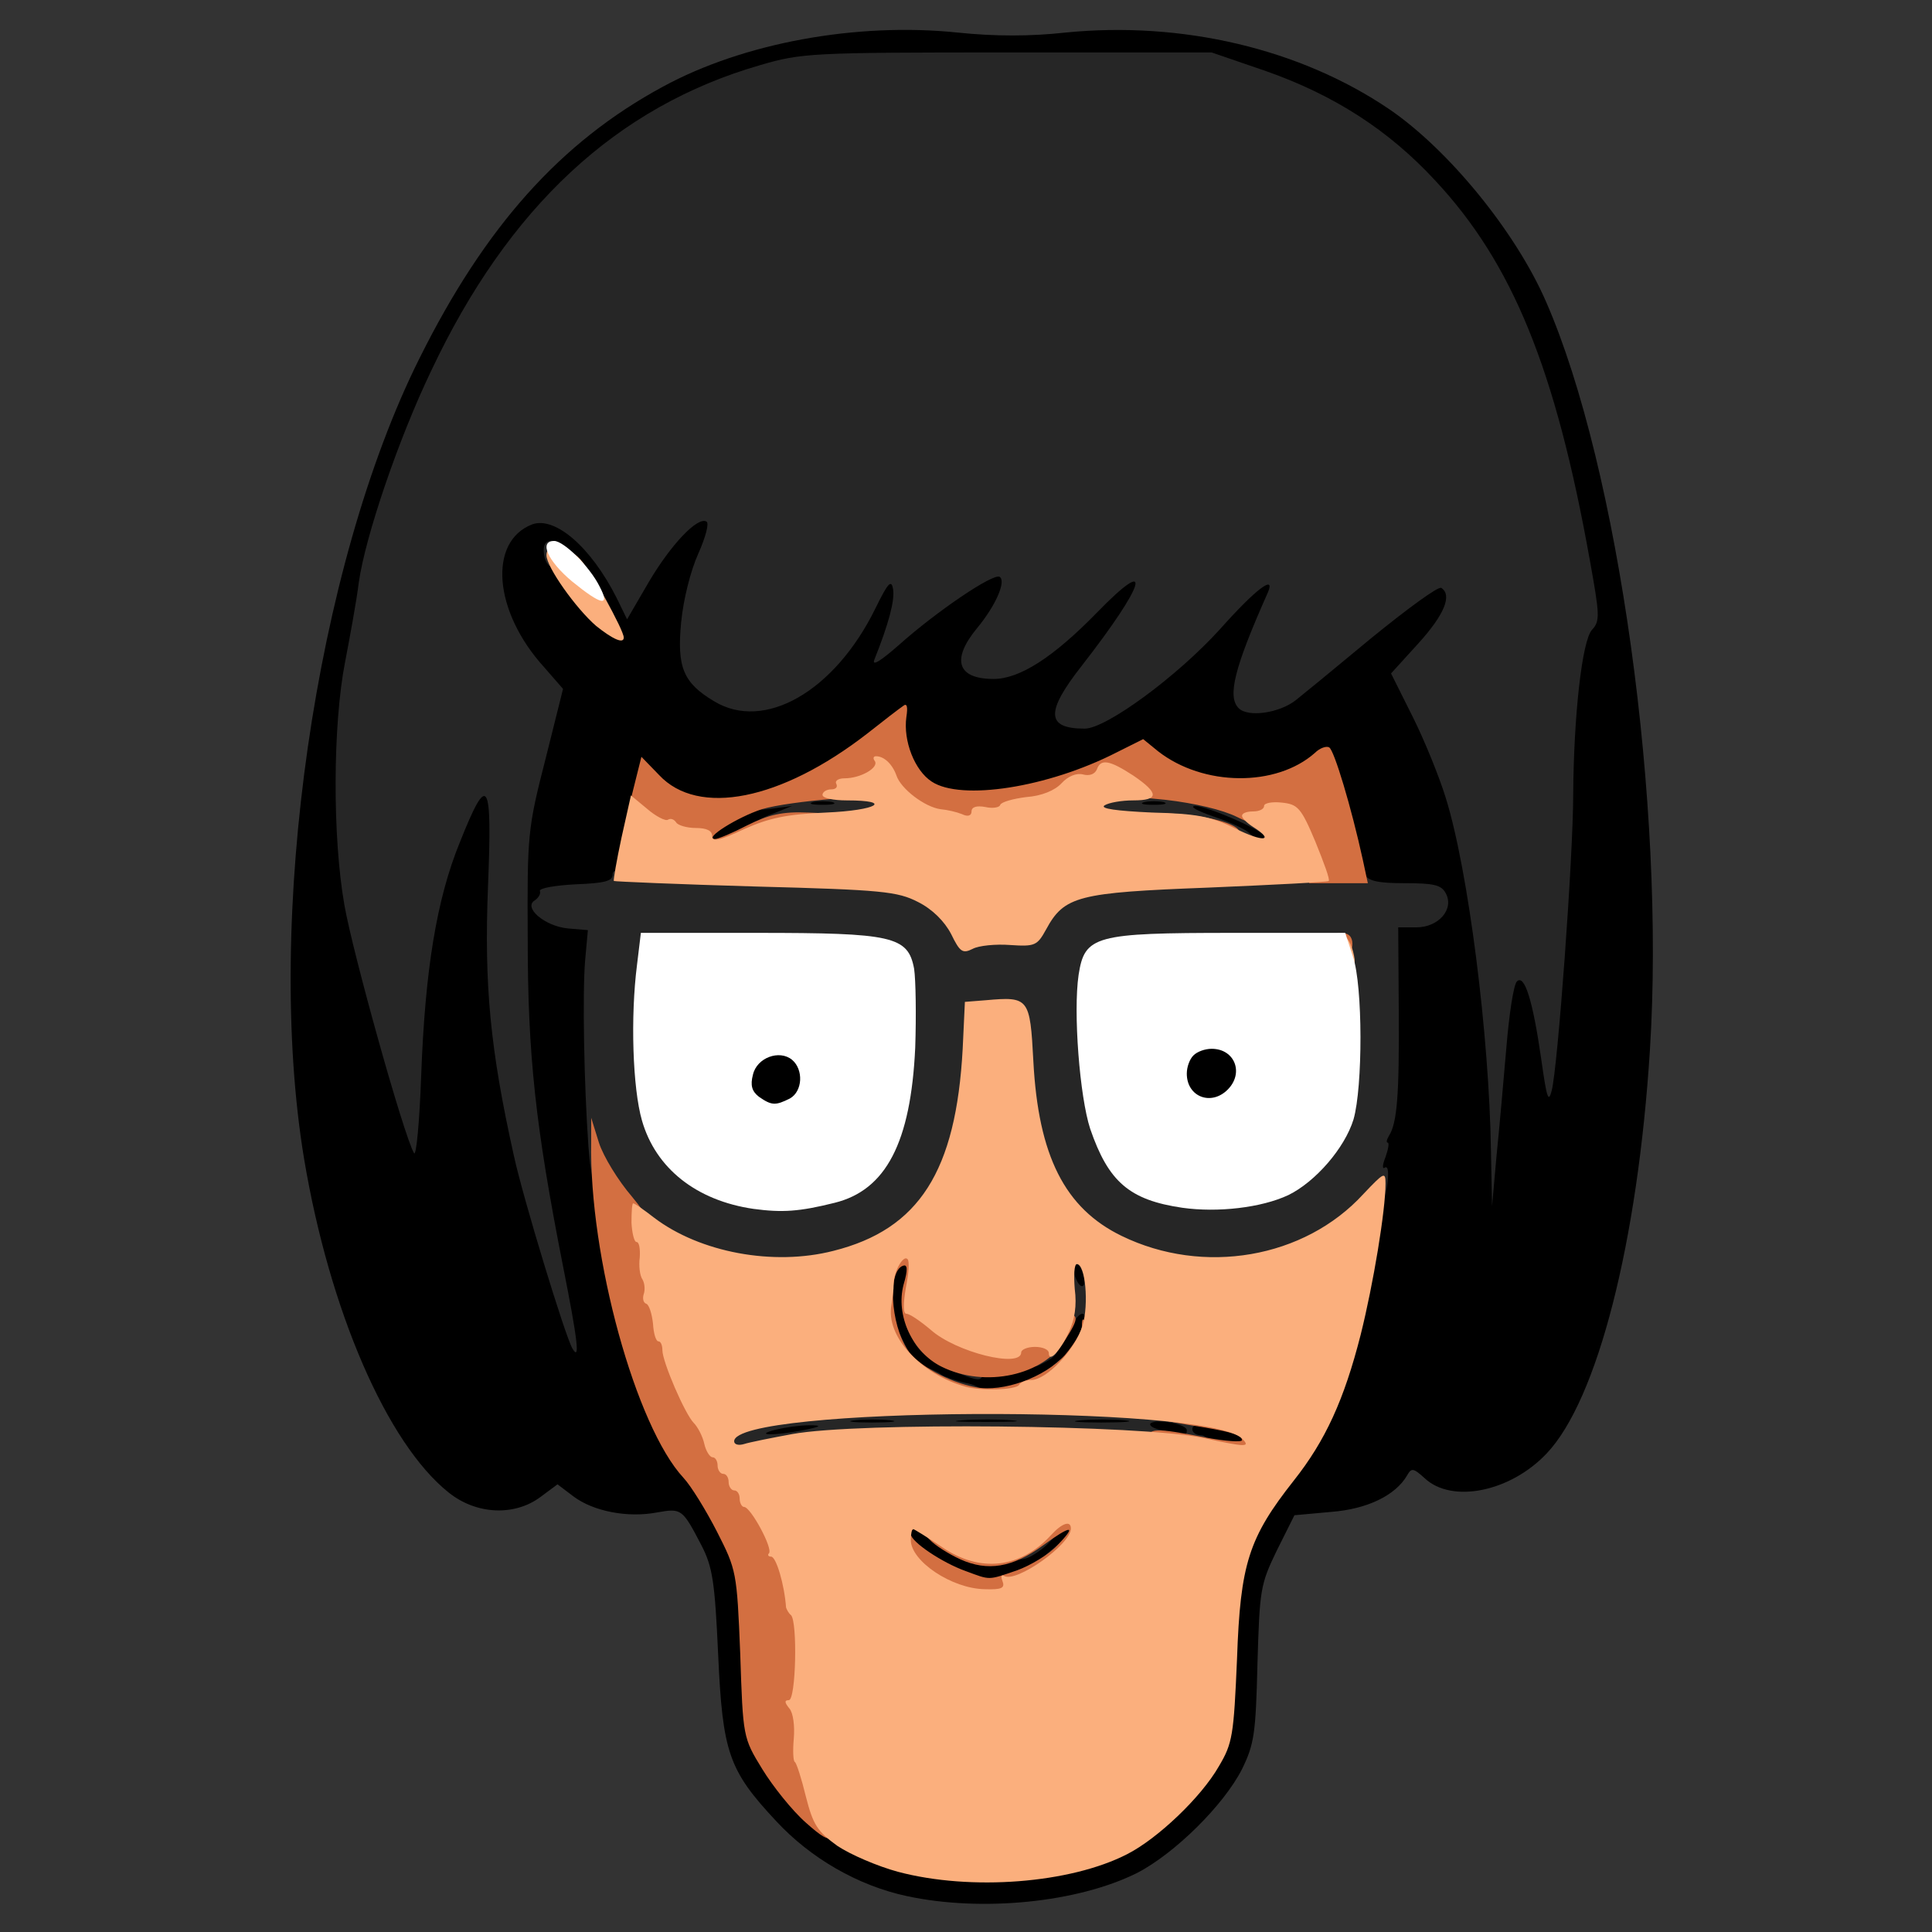 <?xml version="1.0" encoding="utf-8"?>
<!DOCTYPE svg PUBLIC "-//W3C//DTD SVG 1.0//EN" "http://www.w3.org/TR/2001/REC-SVG-20010904/DTD/svg10.dtd">
<svg version="1.0" xmlns="http://www.w3.org/2000/svg" width="50px" height="50px" viewBox="0 0 350 350" preserveAspectRatio="xMidYMid meet">
 <rect x="0" y="0" width="350" height="350" fill="#333333" stroke="none"/>
 <g fill="#000000">
  <path d="M164.3 343.5 c-8.9 -1.9 -17.5 -6.9 -23.7 -13.6 -8.6 -9.2 -9.7 -12.4 -10.5 -30.2 -0.6 -13.1 -1 -15.8 -3 -19.7 -3.5 -6.7 -3.6 -6.8 -8.1 -6 -5.3 1 -11.5 -0.2 -15.1 -2.9 l-2.9 -2.2 -3.1 2.3 c-4.7 3.5 -11.6 3.2 -16.6 -0.8 -11.2 -8.9 -21.6 -33 -26.2 -60.4 -7.2 -43.3 2 -107.3 20.9 -145.1 11.9 -23.9 25.6 -39.2 44.1 -49.2 14.5 -7.9 35 -11.7 53.4 -9.8 6.7 0.7 13.2 0.7 19.5 0 21.1 -2.1 42.5 2.9 58.7 13.9 10.7 7.3 22.9 22.2 28.4 34.9 13.1 30 21.6 91.2 18.8 135.5 -2.2 34.8 -9.5 63.4 -18.7 73.1 -6.6 7 -17.2 9.1 -22.1 4.5 -2.1 -1.9 -2.4 -1.9 -3.2 -0.5 -2.1 3.6 -7.2 6.1 -13.8 6.6 l-6.6 0.6 -3.2 6.4 c-3 6.2 -3.1 7.1 -3.5 20.5 -0.3 12.7 -0.6 14.6 -2.8 19.1 -3.3 6.5 -12.2 15.3 -19 18.8 -10.8 5.4 -28.2 7.1 -41.7 4.2z m27 -7 c3.2 -0.8 7.6 -2.4 9.9 -3.6 5.5 -2.8 13.4 -10.3 16.6 -15.9 2.5 -4.2 2.7 -5.6 3.3 -19.5 0.6 -17.1 2.1 -21.8 10.3 -32.3 2.4 -3.1 5.3 -7.5 6.4 -9.7 4.5 -9 9.4 -29.7 9.3 -39.3 0 -3.2 0.9 -10.2 2 -15.7 1.7 -8.3 1.9 -12 1.3 -22.7 l-0.7 -12.8 3.6 0 c6.6 0 5 -1.9 -1.9 -2.2 l-6.7 -0.3 -2.3 -9.9 c-1.3 -5.4 -2.6 -10.2 -2.9 -10.6 -0.3 -0.5 -2.1 -0.2 -4 0.6 -1.9 0.8 -5.1 1.4 -7.2 1.4 l-3.8 0.1 3.8 2 c3.2 1.7 3.7 2.4 3.7 5.4 0 3.3 -0.2 3.5 -3.2 3.5 -1.7 0 -5.6 -1.2 -8.7 -2.7 -5 -2.5 -6.6 -2.8 -14.3 -2.6 l-8.8 0.3 0 -3.6 c0 -2.7 -0.4 -3.5 -1.4 -3.1 -5.3 2 -11.2 3 -18.6 3.1 -9.9 0.1 -13.2 -1.5 -15 -7 -0.6 -1.9 -1.3 -3.4 -1.6 -3.4 -0.2 0 -2.2 1.3 -4.4 2.9 -3.7 2.7 -3.8 2.9 -1.7 3.5 1.2 0.3 3.4 0.6 5 0.6 2.4 0 2.7 0.3 2.7 3.5 l0 3.6 -8.7 -0.3 c-7.9 -0.3 -9.4 0 -14.4 2.5 -3.1 1.5 -7.2 2.7 -9.2 2.7 -3.5 0 -3.7 -0.1 -3.7 -3.5 0 -3.1 -0.3 -3.5 -3.7 -4.4 -2.1 -0.6 -4 -0.7 -4.4 -0.3 -0.4 0.4 -1.5 4.2 -2.4 8.5 l-1.7 7.7 -6.5 0 c-4 0 -6.2 0.4 -5.8 1 0.3 0.6 2.2 1 4.1 1 2.2 0 3.7 0.6 4 1.5 0.4 0.8 0.1 5.8 -0.5 11.1 -0.8 6.6 -0.8 12.1 -0.1 18.2 0.5 4.8 1.4 13.8 2 20 2 20.8 8.5 41.1 15.8 48.9 1.4 1.5 4.1 5.9 6.1 9.8 3.5 6.9 3.6 7.2 4.1 22.1 0.6 14.1 0.8 15.4 3.4 19.8 3.9 6.7 7.9 10.9 13.8 14.7 9.7 6.3 25.2 8.5 37.1 5.4z m-115.7 -168.9 c0.8 -5.8 2.8 -13.3 4.7 -18 l3.2 -8.1 4.3 -0.3 4.2 -0.3 0.1 5.8 0.1 5.8 1.3 -7 c0.7 -3.8 2 -9.7 2.8 -12.9 l1.6 -5.9 -2.9 -3.4 c-5.3 -6 -7 -10.5 -7 -18.7 0 -8.9 2.1 -12.3 8.2 -13.3 5.3 -0.8 9.4 1.2 13.8 6.9 l3.9 4.8 3.1 -4.5 c3.9 -5.7 7 -7.7 11.2 -7.3 2.8 0.3 3.3 0.7 3.6 3.2 0.2 1.6 -0.8 5.4 -2.1 8.5 -3.7 8.5 -4.3 14.1 -1.6 17.4 1.1 1.5 3.4 3.4 5.1 4.3 2.7 1.4 3.2 1.4 7.4 -0.6 5.4 -2.7 11.3 -9.3 14.8 -16.5 2.4 -5.1 2.8 -5.5 6 -5.5 3.2 0 3.5 0.2 3.8 3.4 l0.3 3.5 5.9 -4 c4.7 -3.1 6.7 -3.9 9.5 -3.7 3.6 0.3 3.6 0.3 3.5 4.9 0 4.3 -0.6 5.7 -4.9 11.5 -0.5 0.7 -0.6 1.6 -0.3 2 1.3 1.2 9.5 -4.5 15.9 -11.1 5.6 -5.7 6.9 -6.5 10.2 -6.5 3.6 0 3.7 0.1 3.7 3.9 0 3.2 -1.1 5.5 -6.4 12.8 -3.5 4.8 -6.2 9 -6 9.2 1.1 1.2 15.2 -10 21.5 -17 6.6 -7.3 7.4 -7.9 11 -7.9 3.8 0 3.9 0.1 3.9 3.5 0 2 -0.8 5.2 -1.9 7.3 -2.5 5 -4.4 11.2 -3.7 11.9 0.8 0.9 4.8 -2 17.9 -12.9 10.8 -9 12.2 -9.9 15.5 -9.6 l3.7 0.3 0.3 5.2 c0.3 4.9 0.1 5.5 -3.8 9.7 l-4.1 4.4 3 6.1 c4.1 8 7.5 20.1 9.6 34.1 l1.7 11.6 3.5 -0.4 c2.1 -0.3 3.8 0 4.3 0.8 1.2 2 1.9 -5.8 3 -32.7 1 -24.8 1.2 -26.7 3.2 -30.9 2 -4.3 -6.6 -39 -13.1 -53 -10.2 -21.8 -24.8 -35.3 -45.8 -42.4 l-9.8 -3.4 -34 0 c-32.3 -0.1 -34.4 0.1 -41.8 2.2 -20 5.7 -37.3 18.9 -50 37.9 -9.5 14.3 -20.7 41.9 -22.7 55.8 -0.4 3.3 -1.6 9.8 -2.5 14.5 -3.2 16.6 -1.8 35.4 4.3 56.8 l2.7 9.7 0.8 -6 c0.4 -3.3 1.5 -10.5 2.3 -15.9z m16.1 -2.8 c-0.2 -2.9 -0.3 -0.8 -0.3 4.7 0 5.5 0.1 7.9 0.3 5.3 0.2 -2.6 0.2 -7.1 0 -10z m118.1 -23.3 c0.2 -0.2 -0.5 -0.8 -1.6 -1.4 -1.6 -0.8 -3 -0.6 -6.4 0.9 l-4.3 2.1 6 -0.7 c3.3 -0.4 6.2 -0.8 6.3 -0.9z"/>
  <path d="M171.9 287.6 c-2 -0.7 -5 -2.3 -6.8 -3.5 -2.6 -1.9 -3.1 -2.9 -3.1 -6.2 0 -3.9 0 -3.9 3.9 -3.9 2.3 0 4.4 0.6 5.2 1.6 4.1 5 11.7 5.4 15.9 0.9 1.7 -1.8 3.4 -2.5 6.2 -2.5 3.6 0 3.8 0.1 3.8 3.3 0 8.2 -14.5 14.1 -25.1 10.3z"/>
  <path d="M130.2 261.4 c0.3 -3.8 0.4 -3.9 5.8 -5.2 3 -0.7 12.5 -1.5 21 -1.9 8.5 -0.4 14.6 -0.9 13.6 -1.1 -3.6 -0.8 -8 -3.8 -9.7 -6.8 -2.1 -3.6 -3.2 -11.8 -2.1 -16.4 0.7 -3.3 1.1 -3.5 5.1 -3.8 l4.4 -0.3 -0.7 5.6 c-0.8 6.8 0.9 10.5 5.8 12.9 4.5 2.1 8.4 2 12.3 -0.4 4.7 -2.8 6.4 -6.7 5.6 -12.9 l-0.6 -5.1 4 0 c4.7 0 5.3 1.1 5.3 9.8 0 8.3 -3.7 14.5 -10.3 17.2 -1.5 0.6 1.9 0.9 9.8 0.9 10.7 0.1 21.8 1.2 26.8 2.7 1.2 0.4 1.7 1.6 1.7 4.5 0 4.7 -0.1 4.7 -15 1.9 -14 -2.7 -53.8 -2.9 -67 -0.4 -4.7 0.9 -10.2 1.9 -12.3 2.1 l-3.8 0.5 0.3 -3.8z"/>
  <path d="M134.8 201.9 c-2.4 -1.3 -2.5 -10.1 -0.2 -12.3 1.9 -1.9 10.4 -2.2 12.2 -0.4 0.7 0.7 1.2 3.6 1.2 6.5 0 4.1 -0.4 5.4 -1.9 6.3 -2.5 1.3 -9.1 1.3 -11.3 -0.1z"/>
  <path d="M213.2 200.8 c-0.7 -0.7 -1.2 -3.5 -1.2 -6.3 0 -2.8 0.5 -5.6 1.2 -6.3 0.7 -0.7 3.5 -1.2 6.3 -1.2 2.8 0 5.6 0.5 6.3 1.2 1.8 1.8 1.5 10.3 -0.4 12.2 -1.9 1.9 -10.4 2.2 -12.2 0.4z"/>
 </g>
 <g fill="#262626">
  <path d="M186 283.9 c1.3 -0.6 2.7 -1.3 3 -1.7 0.3 -0.4 1.3 -1.3 2.3 -2.1 1.5 -1.2 1.7 -1.1 1.7 1.8 0 3 -0.1 3.1 -4.7 3 -4.2 0 -4.5 -0.1 -2.3 -1z"/>
  <path d="M184.2 280.2 c0.3 -2.4 0.8 -2.7 4.3 -3 l4 -0.3 -2.3 2.4 c-1.3 1.4 -3.3 2.7 -4.3 3 -1.7 0.5 -2 0.1 -1.7 -2.1z"/>
  <path d="M130.7 264.3 c-0.4 -0.3 -0.7 -2.1 -0.7 -3.9 0 -2.3 0.5 -3.4 1.9 -3.9 3.6 -1.1 23.6 -3.5 31.1 -3.6 4.1 -0.1 6.5 -0.4 5.3 -0.6 -1.6 -0.3 -2.3 -1.1 -2.3 -2.8 0 -1.9 0.4 -2.3 1.8 -1.8 0.9 0.3 2.2 0.9 2.7 1.3 0.6 0.4 2.5 1.1 4.3 1.5 1.7 0.3 3.2 1.1 3.2 1.6 0 0.5 5.2 0.9 11.6 0.9 6.4 0 15.7 0.5 20.5 1.2 7.4 1 8.9 1.5 8.9 2.9 0 1.2 -0.5 1.6 -1.5 1.3 -0.8 -0.4 -1.5 -0.1 -1.5 0.5 0 0.6 0.7 1.1 1.5 1.1 0.8 0 1.5 0.7 1.5 1.5 0 1 -1.1 1.5 -3.5 1.5 -1.9 0 -3.5 -0.3 -3.5 -0.7 0 -0.5 -2.7 -0.6 -6 -0.5 -3.4 0.2 -6 0 -6 -0.6 0 -0.5 -3.6 -0.9 -8.5 -0.8 -4.7 0 -8.5 0.4 -8.5 0.9 0 0.4 -1.6 0.7 -3.5 0.7 -1.9 0 -3.5 -0.3 -3.5 -0.7 0 -0.5 -4 -0.8 -9 -0.8 -4.9 0 -9 0.3 -9 0.8 0 0.4 -1.5 0.7 -3.4 0.7 -1.9 0 -7 0.7 -11.3 1.5 -8.6 1.6 -11.6 1.8 -12.6 0.8z m14.8 -5.2 c3.4 -0.7 3.5 -0.9 1 -0.9 -1.6 0 -4.3 0.4 -6 0.8 -4.2 1.1 -0.1 1.1 5 0.1z m69.5 0 c0 -1.1 -5.2 -2.1 -6.5 -1.3 -0.5 0.4 0.4 1 2 1.3 4.4 1 4.5 1 4.5 0z m-53.7 -1.8 c-1.8 -0.2 -4.8 -0.2 -6.5 0 -1.8 0.2 -0.4 0.4 3.2 0.4 3.6 0 5 -0.2 3.3 -0.4z m22 0 c-2.3 -0.2 -6.4 -0.2 -9 0 -2.6 0.2 -0.7 0.3 4.2 0.3 5 0 7.1 -0.1 4.8 -0.3z m20.5 0 c-2.1 -0.2 -5.7 -0.2 -8 0 -2.4 0.2 -0.7 0.4 3.7 0.4 4.4 0 6.3 -0.2 4.3 -0.4z"/>
  <path d="M188.6 249.3 c5.2 -4.7 5.4 -4.8 5.4 -1.4 0 2.9 -0.2 3.1 -3.7 3.1 -3.6 0 -3.6 0 -1.7 -1.7z"/>
  <path d="M175 249.3 c-5.2 -1.9 -8.3 -3.9 -9.5 -6.4 -1.9 -3.5 -1.9 -3.9 0 -3.9 1 0 1.5 1 1.5 3 0 2.7 0.3 3 3 3 1.7 0 3 0.5 3 1 0 0.6 1.1 1 2.5 1 1.6 0 2.5 0.6 2.5 1.5 0 1.6 -0.5 1.7 -3 0.8z"/>
  <path d="M187 246 c0 -1.5 0.7 -2 2.6 -2 2.7 0 2.5 1.4 -0.7 3 -1.6 0.9 -1.9 0.7 -1.9 -1z"/>
  <path d="M160 242.5 c0 -5.3 1.3 -4.6 4.8 2.8 0.2 0.4 -0.8 0.7 -2.2 0.7 -2.3 0 -2.6 -0.4 -2.6 -3.5z"/>
  <path d="M103.7 244.3 c-1.3 -2.2 -8.9 -27.1 -10.6 -34.9 -4.3 -19.3 -5.4 -30.9 -4.7 -48.7 0.8 -19.7 0 -20.9 -5.1 -8.1 -4.2 10.3 -6.3 23.1 -7 42.3 -0.3 8.4 -0.9 14.7 -1.3 14 -1.9 -3.3 -11.1 -36.3 -12.6 -44.9 -2.2 -12.4 -2.1 -32.7 0.1 -44 0.9 -4.7 2.1 -11.2 2.5 -14.5 1.2 -8.4 7.2 -26 13.1 -38.3 14 -29.7 33.6 -47.9 59.6 -55.4 7.5 -2.2 9.3 -2.3 44.8 -2.3 l37 0 9.9 3.4 c12.2 4.3 22.1 10.6 30.6 19.8 14 15 21.8 34.1 28 68.7 1.8 10 1.9 11.1 0.4 12.7 -1.8 2 -3.3 15.5 -3.4 29.8 0 11.3 -2.8 49.6 -3.9 53.7 -0.6 2.3 -0.9 1.3 -1.9 -5.8 -1.5 -10.4 -3 -15.4 -4.4 -14 -0.6 0.6 -1.4 5.9 -1.9 11.9 -0.5 5.9 -1.3 14.9 -1.8 19.8 l-0.8 9 -0.2 -10 c-0.3 -20.9 -4.1 -50.9 -8.2 -64 -1.2 -3.9 -3.9 -10.5 -6 -14.7 l-3.9 -7.8 5 -5.5 c4.7 -5.2 6.1 -8.7 4.1 -10 -0.6 -0.3 -6.3 3.9 -12.8 9.2 -6.5 5.4 -12.6 10.4 -13.5 11.1 -3 2.4 -8.7 3.2 -10.4 1.5 -2.1 -2.1 -0.8 -7.3 5.3 -21 1.4 -3.3 -2.2 -0.6 -8.7 6.7 -7.7 8.5 -20.6 18 -24.5 18 -7 0 -7.1 -3 -0.6 -11.3 11.7 -15 13.3 -20.5 2.8 -9.7 -7.9 8.1 -14 12 -18.7 12 -6.6 0 -7.7 -3.5 -3 -9.2 3.4 -4.1 5.3 -8.5 4.1 -9.3 -1.2 -0.7 -11.6 6.4 -18.2 12.3 -3.3 2.9 -5 4 -4.5 2.7 2.6 -6.5 3.7 -10.7 3.4 -12.7 -0.3 -1.9 -0.9 -1.3 -3.2 3.4 -7.4 15.1 -20.2 22.4 -29.3 16.8 -5.5 -3.3 -6.7 -6.1 -5.9 -14.3 0.4 -4.1 1.7 -9.3 3.1 -12.4 1.3 -2.9 2 -5.5 1.5 -5.8 -1.6 -1 -6.5 4.2 -10.5 11 l-3.9 6.7 -1.9 -3.9 c-4.7 -9.3 -11.2 -14.8 -15.3 -13.3 -8 3.1 -7 15.8 2.2 25.9 l3.4 3.9 -3.2 12.8 c-3.2 12.5 -3.3 13.6 -3.2 32.4 0 21.1 1.4 34 6.4 59.4 2.7 13.6 3.1 17.3 1.7 14.9z"/>
  <path d="M192 239.3 c0 -1 -0.3 -4.2 -0.6 -7 l-0.7 -5.3 3.7 0 c2.5 0 3.6 0.4 3.6 1.5 0 0.8 0.5 1.5 1 1.5 0.6 0 1 2.5 1 5.5 0 4.9 -0.2 5.5 -2.1 5.5 -1.5 0 -1.9 -0.5 -1.5 -1.5 0.3 -0.8 0.1 -1.5 -0.3 -1.5 -0.5 0 -1.1 0.7 -1.5 1.5 -0.8 2.1 -2.6 1.9 -2.6 -0.2z m4.3 -8.3 c-0.3 -1.1 -0.9 -2 -1.3 -2 -0.5 0 -0.6 0.9 -0.3 2 0.3 1.1 0.9 2 1.3 2 0.5 0 0.6 -0.9 0.3 -2z"/>
  <path d="M128 229.5 c-7.3 -2.1 -13.1 -5.6 -17.3 -10.6 -3.1 -3.6 -3.6 -4.9 -4.1 -11.2 -0.8 -11.3 -1.1 -27.7 -0.6 -33.7 l0.5 -5.5 -3.6 -0.3 c-4.2 -0.4 -8.2 -3.8 -6 -5.1 0.7 -0.5 1.1 -1.2 0.9 -1.7 -0.1 -0.5 2.7 -1 6.5 -1.2 5.3 -0.2 6.7 -0.6 6.7 -1.8 0 -1.4 2.9 -1.5 26.8 -0.9 29.7 0.8 33.3 1.5 36.8 7.4 1.6 2.7 2.4 3.1 6.1 3.1 3.6 0 4.4 -0.4 5.9 -2.9 3.6 -6 5.4 -6.5 33.8 -7.4 23.4 -0.9 26 -0.8 26.8 0.7 0.7 1.2 2.4 1.6 7.3 1.6 5.2 0 6.6 0.3 7.4 1.8 1.6 2.9 -1.3 6.2 -5.3 6.2 l-3.3 0 0.1 15.3 c0.1 15.1 -0.3 20.2 -1.8 22.5 -0.4 0.7 -0.5 1.2 -0.2 1.2 0.3 0 0.1 1.2 -0.4 2.6 -0.6 1.5 -0.6 2.3 -0.1 1.9 0.6 -0.3 0.7 1 0.4 3.2 -1.5 10.3 -17.1 17.2 -35.9 16 -20.5 -1.2 -29.9 -11.9 -31.2 -35.5 -0.5 -9.8 -0.6 -10.3 -2.9 -10.8 -1.3 -0.4 -2.5 -0.5 -2.7 -0.3 -0.2 0.2 -0.9 5.4 -1.4 11.5 -0.7 6.5 -2 13.5 -3.3 16.9 -2.7 7.3 -8.8 13.6 -15.5 15.9 -6.9 2.5 -23.2 3.1 -30.4 1.1z m20.2 -14.5 c8.6 -2.4 13.5 -11 14.5 -25.1 1.2 -17.3 0.4 -17.9 -25.6 -17.9 l-17.9 0 -0.6 4.4 c-1.2 7.6 -0.8 18.4 0.8 23.9 3.3 11.5 16.4 18.1 28.8 14.7z m78.9 -0.2 c4.5 -1.3 11.3 -6.8 13.3 -10.7 2.8 -5.4 3.8 -14.9 2.6 -23.8 l-1.2 -8.3 -17.9 0 c-22.3 0 -24.4 0.6 -25.5 7.5 -1.4 10 1.7 24.8 6.5 30.5 4.5 5.3 13.9 7.4 22.2 4.8z"/>
  <desc>cursor-land.com</desc><path d="M224.8 155.3 c-0.1 -0.5 -2.1 -1.7 -4.3 -2.7 -2.9 -1.4 -6.9 -2.1 -14.2 -2.4 l-10.3 -0.4 0 -3.4 c0 -4.3 1.7 -4.8 15.8 -4.2 11 0.5 18.2 2.7 18.2 5.5 0 0.7 0.5 1.3 1 1.3 0.6 0 1 1.6 1 3.5 0 3.3 -0.2 3.5 -3.4 3.5 -1.9 0 -3.6 -0.3 -3.8 -0.7z m4.2 -3.8 c0 -1 -10.4 -5.5 -12.5 -5.5 -1.1 0.1 0.4 0.9 3.3 1.9 2.9 1 5.8 2.3 6.5 3 1.2 1.2 2.7 1.5 2.7 0.6z m-18.2 -6.2 c-1 -0.2 -2.6 -0.2 -3.5 0 -1 0.3 -0.2 0.5 1.7 0.5 1.9 0 2.7 -0.2 1.8 -0.5z"/>
  <path d="M136.4 149.3 c0.4 -0.5 2.2 -1.4 3.9 -2 l3.2 -1.3 -3.7 0.5 c-2.8 0.4 -3.8 0.1 -3.8 -0.9 0 -2.3 5.7 -3.6 15.6 -3.6 l9.4 0 0 3.4 c0 2.6 -0.5 3.5 -2.2 4 -3.3 0.8 -23.3 0.7 -22.4 -0.1z m14.4 -4 c-1 -0.2 -2.6 -0.2 -3.5 0 -1 0.3 -0.2 0.5 1.7 0.5 1.9 0 2.7 -0.2 1.8 -0.5z"/>
  <path d="M109.1 112.3 c-2.6 -5.8 -6.2 -10.1 -8 -9.6 -1.2 0.3 -2 -0.2 -2.4 -1.6 -1 -4 1.9 -4.2 5.8 -0.4 3.7 3.7 9 14.3 7.2 14.3 -0.8 0 -1.9 -1.2 -2.6 -2.7z"/>
 </g>
 <g fill="#d36f41">
  <path d="M146 330.2 c-2.5 -2.2 -6 -6.6 -7.9 -9.7 -3.5 -5.7 -3.5 -5.8 -4 -20.9 -0.6 -14.9 -0.7 -15.2 -4.2 -22.1 -2 -3.9 -4.7 -8.3 -6.1 -9.8 -8.6 -9.3 -17.1 -40 -16.7 -60.9 l0 -4.3 1.4 4.5 c0.8 2.5 3.5 6.9 6 9.8 2.9 3.5 4.5 6.3 4.5 8 0 6.1 6.8 26.9 9.7 30 0.7 0.7 1.6 2.4 1.9 3.8 0.3 1.3 1 2.4 1.5 2.4 0.5 0 0.9 0.7 0.9 1.5 0 0.8 0.5 1.5 1 1.5 0.6 0 1 0.7 1 1.5 0 0.8 0.5 1.5 1 1.5 0.6 0 1 0.7 1 1.5 0 0.8 0.4 1.5 0.8 1.5 1.5 0 5.3 7.9 7.3 15 1.4 5 1.9 10.2 1.9 18.3 0 8.1 0.6 13.6 2.1 19.5 2.8 11.4 2.4 12.3 -3.1 7.4z"/>
  <path d="M169.2 289.5 c-5.3 -2.9 -7.2 -5.4 -7.2 -9.5 0 -3.5 0.3 -4 2.3 -4 4.9 0 9.7 1.3 9.7 2.6 0 3.3 10 0.8 13.3 -3.3 1.4 -1.7 2.9 -2.3 5.8 -2.3 l3.9 0 0 4.5 c0 3.2 -0.4 4.5 -1.4 4.5 -0.7 0 -1.6 0.9 -1.9 2 -0.3 1.1 -2.2 2.6 -4.6 3.6 -2.3 0.9 -4.1 2 -4.1 2.5 0 1.4 -13.2 0.9 -15.8 -0.6z m15 -5 c2.5 -0.9 5.8 -2.9 7.3 -4.5 3.7 -3.8 2.6 -3.8 -2.6 0 -5.5 4 -10 4.7 -14.9 2.5 -2.2 -1 -4.7 -2.6 -5.6 -3.6 -1.8 -2 -3.4 -2.5 -3.4 -1 0 1.4 5.7 5.2 9.9 6.7 4.6 1.7 4 1.7 9.3 -0.1z"/>
  <path d="M213.8 263.7 c-4.6 -0.8 -5.8 -1.4 -5.8 -2.9 0 -2.1 1.1 -2.2 10.3 -0.4 3.7 0.7 6.7 0.9 6.7 0.5 0 -1 -2.1 -1.6 -9.9 -2.8 -3.5 -0.6 -6.6 -1.2 -6.8 -1.4 -0.2 -0.3 3.8 -0.4 8.9 -0.4 10.3 0 11.8 0.8 11.8 5.6 0 3 -0.1 3.1 -4.7 3 -2.7 -0.1 -7.4 -0.6 -10.5 -1.2z"/>
  <path d="M171.3 254.3 c-1.3 -0.2 -2.3 -0.9 -2.3 -1.4 0 -0.5 -0.8 -0.9 -1.9 -0.9 -1 0 -2.1 -0.9 -2.4 -2.1 -0.3 -1.1 -1.5 -2.3 -2.6 -2.6 -1.1 -0.3 -2.5 -1.9 -3 -3.5 -1.4 -3.9 -1.4 -9.8 -0.1 -9.8 0.6 0 1 -2 1 -4.5 l0 -4.5 4.1 0 4 0 -0.3 4.8 c-0.3 4.2 0 5 3 7.6 3.6 3.1 10.5 6 11 4.5 0.2 -0.5 2.1 -0.9 4.3 -0.9 2.8 0 3.9 -0.4 3.9 -1.5 0 -0.9 0.9 -1.5 2.5 -1.5 3 0 3.1 0.6 0.5 4.7 -3.9 6.5 -14.5 8.8 -22.4 4.9 -5.3 -2.6 -8.4 -9.3 -6.9 -14.9 0.8 -2.7 0.7 -3.7 -0.1 -3.4 -2.8 0.9 -2.3 10.5 0.8 15.2 1.8 2.8 7.5 5.9 12.3 6.8 5 1 12.6 -1.8 16.2 -5.8 1.7 -2 3.1 -4.3 3.1 -5.3 0 -1.5 0.2 -1.5 1 -0.2 1.6 2.4 1.2 8 -0.5 8 -0.8 0 -1.5 0.7 -1.5 1.5 0 0.8 -0.7 1.5 -1.5 1.5 -0.8 0 -1.5 0.5 -1.5 1 0 0.6 -1.1 1 -2.5 1 -1.4 0 -2.5 0.5 -2.5 1 0 1 -11.1 1.2 -15.7 0.3z"/>
  <path d="M241 171 c0 -1.3 0.7 -2 2 -2 1.3 0 2 0.7 2 2 0 1.3 -0.7 2 -2 2 -1.3 0 -2 -0.7 -2 -2z"/>
  <path d="M235 154.7 c-1.9 -4.6 -2.6 -5.3 -4.5 -4.9 -1.2 0.2 -4.1 -0.6 -6.4 -1.8 -2.6 -1.3 -7.7 -2.5 -12.9 -3.1 -11.8 -1.2 -15.3 -1.1 -16.7 0.7 -0.6 0.8 -3.1 1.8 -5.5 2.1 -2.5 0.3 -4.8 1.1 -5.2 1.7 -0.4 0.6 -4 1.1 -8.6 1.1 -6.8 0 -8.4 -0.4 -11.5 -2.5 -2 -1.4 -3.7 -2.8 -3.7 -3.2 0 -1.1 -17.1 0.3 -22 1.8 -4.3 1.4 -10.6 5.3 -8.5 5.4 0.6 0 3.2 -1.1 5.9 -2.5 3.8 -1.9 6.3 -2.5 11 -2.3 3.5 0.1 4.7 0.3 2.8 0.5 -1.7 0.2 -3.2 1 -3.2 1.6 0 0.7 -2.9 2.1 -6.5 3.2 -3.6 1 -6.5 2.3 -6.5 2.7 0 0.4 -1.6 0.8 -3.5 0.8 -2.3 0 -3.5 -0.5 -3.5 -1.4 0 -0.8 -1.6 -1.5 -4 -1.9 -2.3 -0.3 -5.1 -1.2 -6.4 -2.1 -2.4 -1.5 -2.4 -1.5 -0.9 -7.5 l1.5 -6 3.2 3.3 c7.1 7.6 22.1 4.6 37.7 -7.5 2.9 -2.3 5.9 -4.6 6.5 -5 0.7 -0.6 0.9 0.1 0.6 2 -0.6 4.3 1.5 9.7 4.6 11.7 5.3 3.5 21 1.1 33.5 -5.3 l4.8 -2.4 2.7 2.2 c8.2 6.4 21.4 6.5 28.4 0.3 0.9 -0.9 2.1 -1.3 2.6 -1 0.9 0.5 4 10.8 6.1 20.4 l0.9 4.2 -5.3 0 -5.3 0 -2.2 -5.3z"/>
  <path d="M217 150.6 c0 -1 -1.6 -1.7 -4.7 -2.1 -7.5 -1 -7.4 -1.5 0.2 -1.1 7.1 0.4 12.9 2.2 11.9 3.7 -0.9 1.6 -7.4 1 -7.4 -0.5z"/>
 </g>
 <g fill="#fbaf7d">
  <path d="M162.7 339.1 c-3.7 -1 -8.6 -3.1 -11 -4.7 -3.6 -2.6 -4.4 -3.8 -5.7 -8.9 -0.8 -3.3 -1.7 -6.1 -2 -6.3 -0.3 -0.1 -0.4 -2 -0.2 -4.2 0.2 -2.3 -0.1 -4.7 -0.8 -5.5 -0.9 -1.1 -0.9 -1.5 -0.1 -1.5 1.3 0 1.6 -14.2 0.4 -15.4 -0.5 -0.4 -0.8 -1.1 -0.9 -1.4 -0.3 -4.2 -1.8 -9.2 -2.7 -9.2 -0.5 0 -0.7 -0.3 -0.4 -0.6 0.8 -0.8 -3.3 -8.4 -4.5 -8.4 -0.4 0 -0.8 -0.7 -0.8 -1.5 0 -0.8 -0.4 -1.5 -1 -1.5 -0.5 0 -1 -0.7 -1 -1.5 0 -0.8 -0.4 -1.5 -1 -1.5 -0.5 0 -1 -0.7 -1 -1.5 0 -0.8 -0.4 -1.5 -0.9 -1.5 -0.5 0 -1.2 -1.1 -1.5 -2.4 -0.3 -1.4 -1.2 -3.1 -1.9 -3.8 -1.6 -1.6 -5.7 -11.1 -5.7 -13.2 0 -0.9 -0.3 -1.6 -0.7 -1.6 -0.5 0 -0.9 -1.5 -1 -3.2 -0.2 -1.8 -0.7 -3.4 -1.2 -3.6 -0.6 -0.2 -0.7 -1 -0.5 -1.7 0.3 -0.8 0.2 -2 -0.2 -2.7 -0.5 -0.7 -0.7 -2.5 -0.5 -4 0.1 -1.6 -0.1 -2.8 -0.6 -2.8 -0.4 0 -0.8 -1.6 -0.9 -3.5 0 -1.9 0.1 -3.5 0.3 -3.5 0.3 0 2 1.2 3.8 2.6 8.3 6.3 21.6 8.8 32.5 6 15.5 -3.9 22.2 -14.4 23.4 -36.6 l0.4 -8.5 3.8 -0.3 c7.8 -0.7 8 -0.4 8.6 11 0.9 17.2 5.7 26.7 16 31.7 14.8 7.2 33.1 4.1 43.8 -7.6 3.7 -3.9 4 -4.1 4 -1.9 0 4.9 -2.2 18.2 -4.5 27.4 -3 11.8 -6.4 19.2 -12.1 26.4 -8.2 10.4 -9.7 15.1 -10.3 32.3 -0.6 13.9 -0.8 15.3 -3.3 19.5 -3.2 5.6 -11.1 13.1 -16.6 15.9 -10.3 5.3 -28.3 6.7 -41.5 3.2z m18.9 -52.7 c-0.3 -0.8 -0.2 -1.2 0.3 -0.9 2.2 1.3 12.1 -5.7 12.1 -8.6 0 -1.5 -1.6 -1 -3.6 1.2 -5.5 6 -12.8 6.9 -19.7 2.2 -2.7 -1.8 -5.1 -3.3 -5.3 -3.3 -0.2 0 -0.4 0.9 -0.4 2 0 3.8 7.4 8.8 13.4 8.9 3.1 0.1 3.7 -0.2 3.2 -1.5z m-38.1 -26.6 c11.8 -2.2 63.4 -1.7 74.5 0.7 7.8 1.7 8.6 1.7 7 0.1 -6.4 -6.2 -92 -5.8 -92 0.5 0 0.6 0.8 0.8 1.8 0.5 0.9 -0.3 4.9 -1.1 8.7 -1.8z m41.1 -8.9 c0.3 -0.5 1.3 -0.9 2.2 -0.9 2.8 0 7.9 -5.4 9.3 -9.8 1.2 -4 0.5 -11.2 -1 -11.2 -0.5 0 -0.6 2 -0.4 4.5 0.4 3 0 5.6 -1.1 7.9 -1.7 3.6 -3.6 5.5 -3.6 3.7 0 -0.6 -1.1 -1.1 -2.5 -1.1 -1.4 0 -2.5 0.5 -2.5 1 0 2.9 -11.8 0 -16.4 -4.1 -1.9 -1.6 -3.8 -2.9 -4.4 -2.9 -0.6 0 -0.6 -1.7 -0.1 -4.7 0.5 -2.5 0.7 -4.9 0.3 -5.2 -0.7 -0.8 -2.4 2 -2.5 4.4 0 1.1 -0.2 2.8 -0.4 3.9 -1.1 5.6 5.2 12.5 13.4 14.8 2.8 0.8 9.1 0.6 9.7 -0.3z"/>
  <path d="M241 171.9 c0 -3.9 3 -3.7 4.1 0.4 0.6 2.4 0.5 2.7 -1.7 2.7 -2 0 -2.4 -0.5 -2.4 -3.1z"/>
  <path d="M172.3 169.2 c-1.2 -2.3 -3.4 -4.5 -6 -5.8 -3.7 -1.9 -6.5 -2.2 -29.4 -2.8 -14 -0.4 -25.5 -0.9 -25.7 -1 -0.1 -0.2 0.5 -3.7 1.4 -7.9 l1.7 -7.6 2.9 2.4 c1.6 1.4 3.4 2.3 3.8 2 0.5 -0.3 1.1 -0.1 1.5 0.5 0.3 0.5 1.9 1 3.6 1 1.9 0 2.9 0.5 2.9 1.4 0 1.2 1.3 0.9 5.8 -1.2 4.5 -2 7.7 -2.7 14.9 -3 9.2 -0.4 12.2 -2.2 3.7 -2.2 -2.4 0 -4.4 -0.4 -4.4 -1 0 -0.5 0.7 -1 1.6 -1 0.8 0 1.2 -0.4 0.9 -1 -0.3 -0.5 0.3 -1 1.5 -1 2.9 0 6.2 -1.9 5.5 -3.1 -0.4 -0.5 -0.3 -0.9 0.2 -0.9 1.5 0 3 1.5 3.7 3.5 0.8 2.4 5.1 5.7 8 6.1 1.2 0.1 2.9 0.5 3.9 0.9 1 0.5 1.7 0.3 1.7 -0.5 0 -0.8 0.9 -1.1 2.5 -0.8 1.3 0.3 2.6 0.1 2.7 -0.4 0.2 -0.5 2.3 -1.1 4.7 -1.4 2.8 -0.2 5.2 -1.2 6.4 -2.5 1.2 -1.3 2.7 -1.9 3.9 -1.6 1.1 0.3 2.1 0 2.5 -0.9 0.7 -2 2.3 -1.7 6.6 1.1 4.7 3.2 4.7 4.5 0 4.5 -2.1 0 -4.4 0.4 -5.2 0.9 -0.9 0.6 2.2 1 8.5 1.3 8.2 0.2 10.8 0.7 15.2 2.9 5 2.5 7.3 2.3 3.2 -0.3 -1.1 -0.7 -2 -1.6 -2 -2 0 -0.5 0.9 -0.8 2 -0.8 1.1 0 2 -0.4 2 -1 0 -0.5 1.4 -0.8 3.2 -0.6 2.9 0.3 3.5 0.9 6.1 7.1 1.5 3.7 2.7 6.9 2.4 7.1 -0.2 0.2 -10 0.7 -21.8 1.2 -23.6 0.9 -26.1 1.5 -29.4 7.6 -1.6 2.9 -2 3.1 -6.5 2.8 -2.6 -0.2 -5.7 0.1 -6.8 0.7 -1.8 0.9 -2.3 0.6 -3.9 -2.7z"/>
  <path d="M108 113.4 c-3.7 -3.2 -9 -10.7 -9 -12.8 0 -2.4 3.6 -1.9 6.1 0.7 1.8 1.9 7.9 12.8 7.9 14.2 0 1.2 -2 0.3 -5 -2.1z"/>
 </g>
 <g fill="#ffffff">
  <path d="M136.5 219 c-10.3 -1.5 -17.7 -7.3 -20.2 -16 -1.7 -5.9 -2.1 -18.8 -0.9 -28.2 l0.7 -5.8 21 0 c24.6 0 27.4 0.6 28.5 6.5 0.3 2 0.4 8.5 0.2 14.3 -0.8 17.2 -5.3 25.8 -14.6 28.1 -6.4 1.6 -9.5 1.8 -14.7 1.1z m6.6 -20 c2.3 -1.3 2.5 -5.2 0.4 -7 -2.3 -1.9 -6.4 -0.4 -7.1 2.7 -0.5 1.9 -0.2 3 1.1 4 2.3 1.6 3 1.6 5.6 0.3z"/>
  <path d="M214.2 218.8 c-9.6 -1.4 -13.4 -4.7 -16.7 -14.3 -1.9 -5.8 -3.1 -21.1 -2.1 -27.9 1.1 -7.1 2.9 -7.6 27.9 -7.6 l20.4 0 1.4 4.3 c1.8 5.3 1.8 23.6 0.1 29.5 -1.6 5.2 -6.9 11.3 -11.8 13.7 -4.9 2.3 -12.8 3.2 -19.2 2.3z m8.2 -21.4 c3 -3 1.3 -7.4 -2.9 -7.4 -1.2 0 -2.6 0.5 -3.3 1.2 -0.7 0.7 -1.2 2.1 -1.2 3.3 0 4.2 4.4 5.9 7.4 2.9z"/>
  <path d="M103.6 105.3 c-4.4 -3.7 -6 -7.3 -3.2 -7.3 1.7 0 6.4 4.6 8.2 8.2 2 3.8 0.4 3.5 -5 -0.9z"/>
 </g>
</svg>